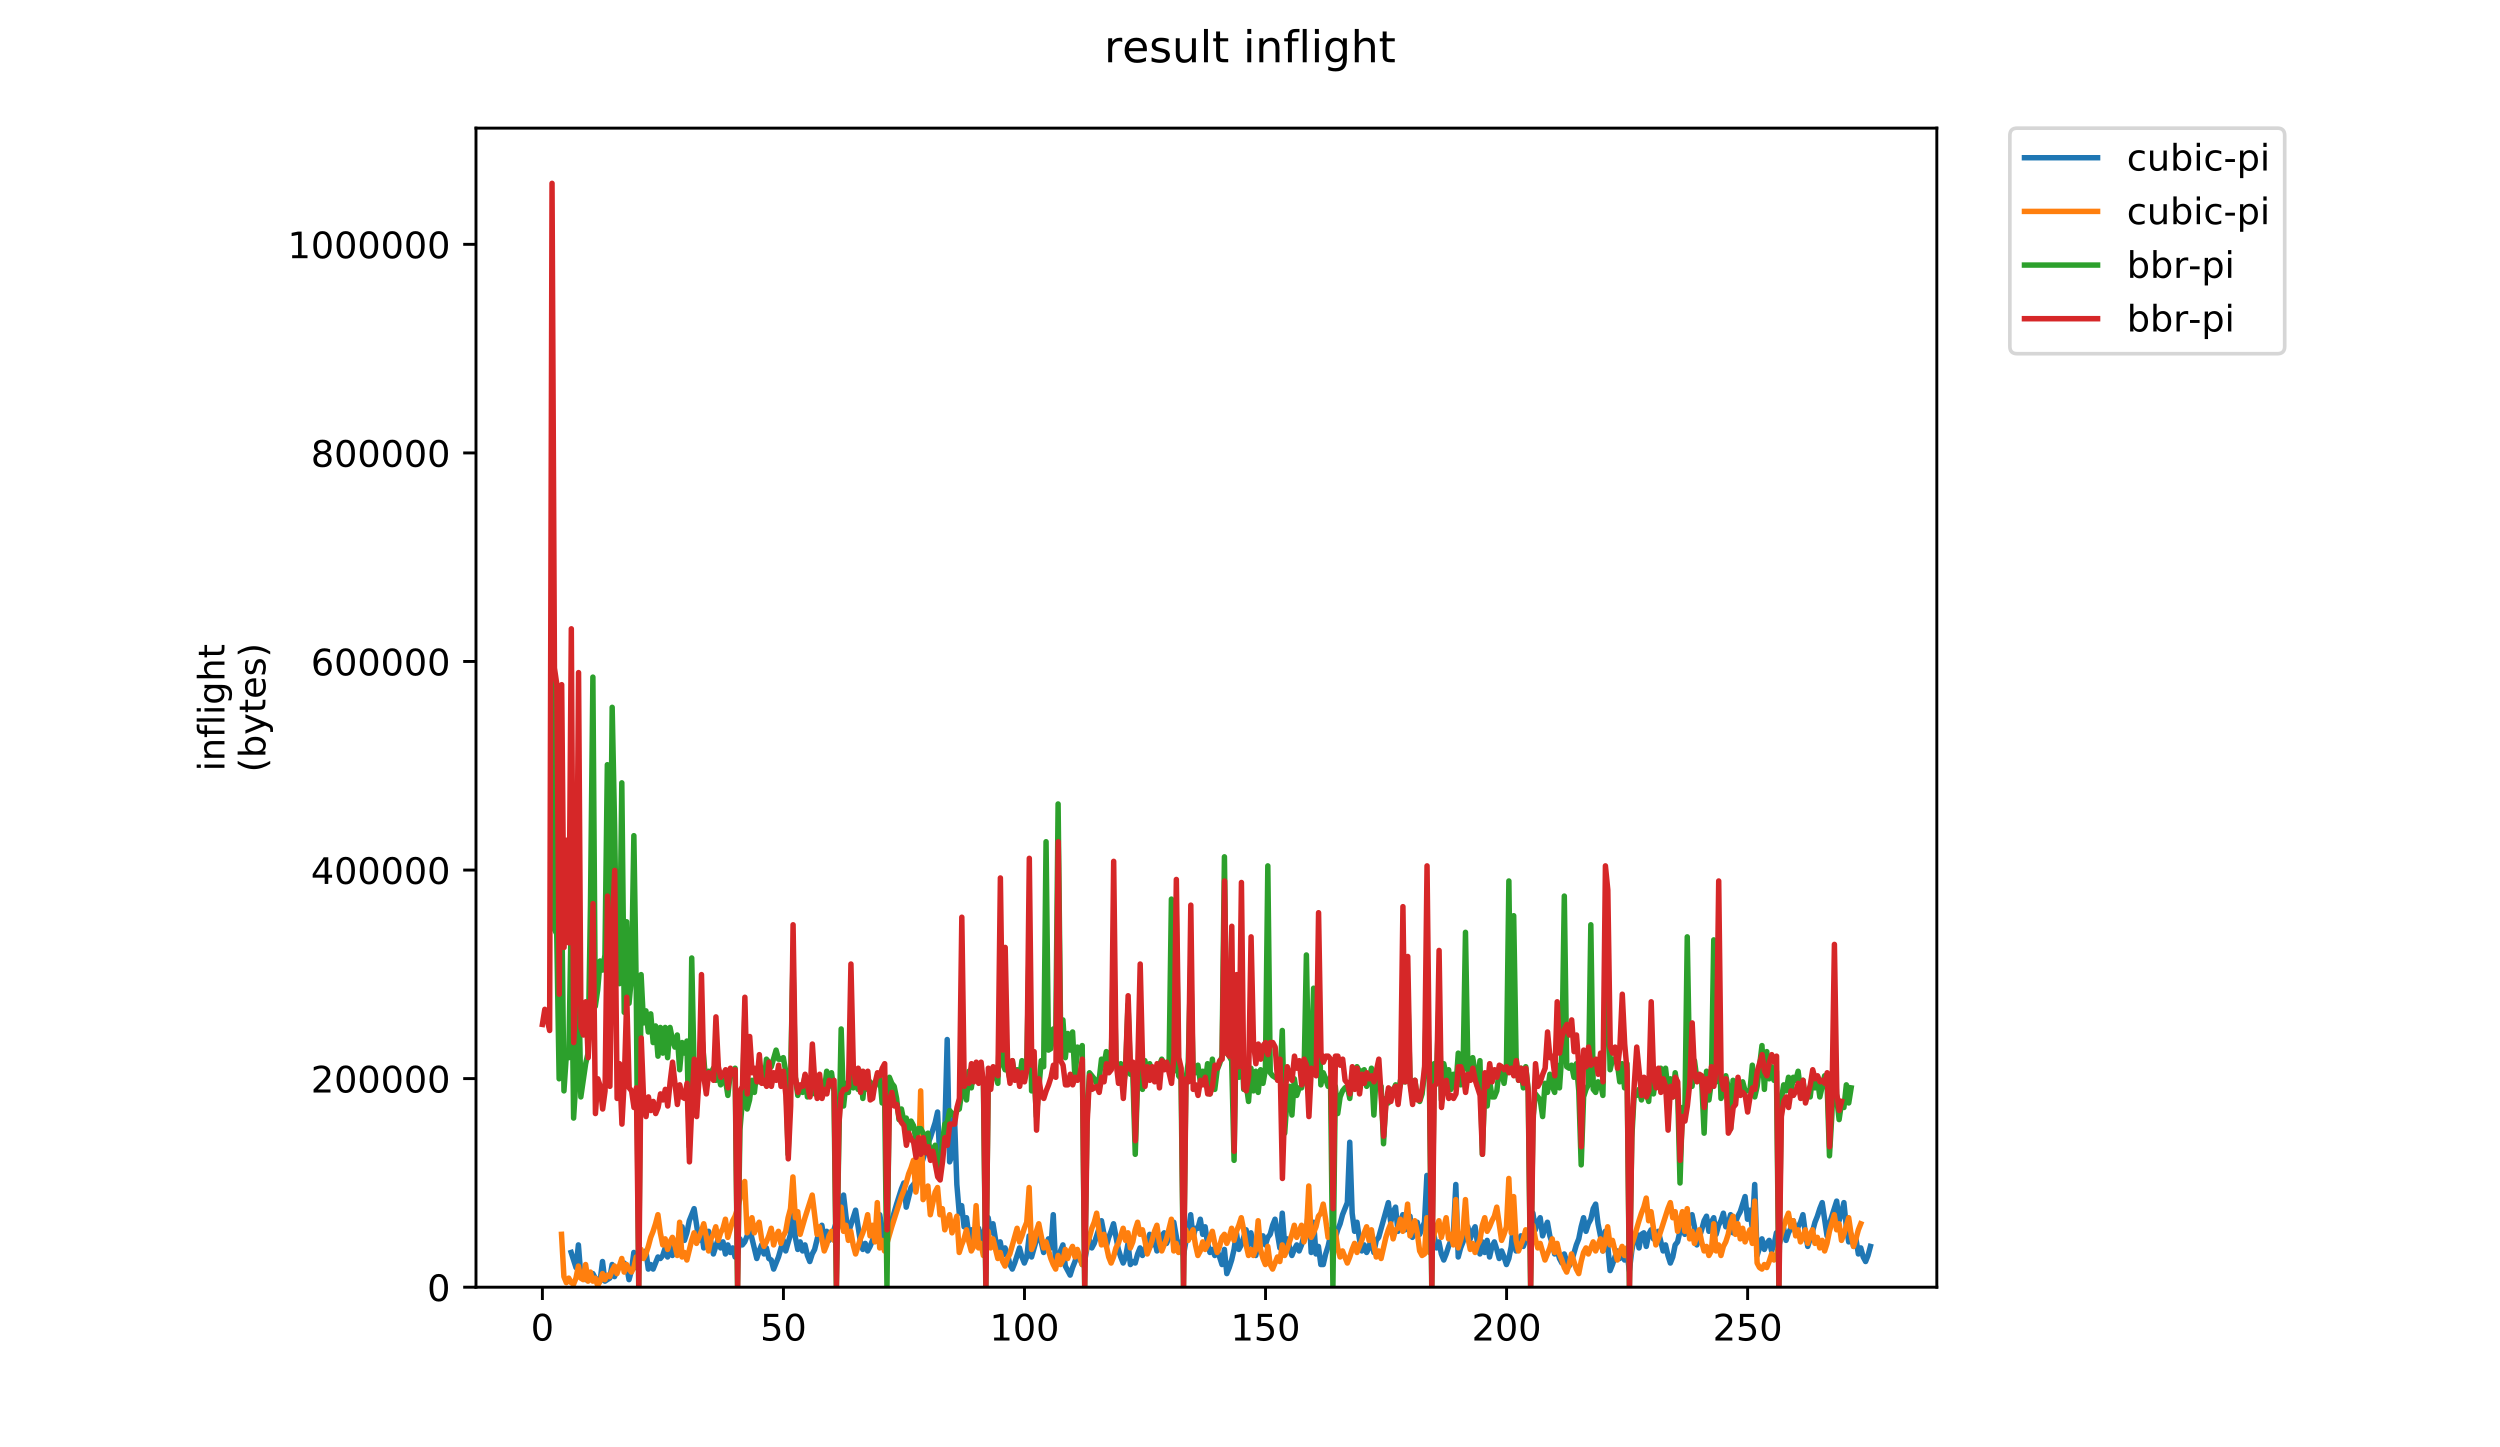 <?xml version="1.0" encoding="utf-8" standalone="no"?>
<!DOCTYPE svg PUBLIC "-//W3C//DTD SVG 1.1//EN"
  "http://www.w3.org/Graphics/SVG/1.1/DTD/svg11.dtd">
<!-- Created with matplotlib (https://matplotlib.org/) -->
<svg height="396pt" version="1.1" viewBox="0 0 684 396" width="684pt" xmlns="http://www.w3.org/2000/svg" xmlns:xlink="http://www.w3.org/1999/xlink">
 <defs>
  <style type="text/css">
*{stroke-linecap:butt;stroke-linejoin:round;}
  </style>
 </defs>
 <g id="figure_1">
  <g id="patch_1">
   <path d="M 0 396 
L 684 396 
L 684 0 
L 0 0 
z
" style="fill:#ffffff;"/>
  </g>
  <g id="axes_1">
   <g id="patch_2">
    <path d="M 130.23 352.174 
L 529.913 352.174 
L 529.913 35.062 
L 130.23 35.062 
z
" style="fill:#ffffff;"/>
   </g>
   <g id="matplotlib.axis_1">
    <g id="xtick_1">
     <g id="line2d_1">
      <defs>
       <path d="M 0 0 
L 0 3.5 
" id="m4668b0e443" style="stroke:#000000;stroke-width:0.8;"/>
      </defs>
      <g>
       <use style="stroke:#000000;stroke-width:0.8;" x="148.398" xlink:href="#m4668b0e443" y="352.174"/>
      </g>
     </g>
     <g id="text_1">
      <!-- 0 -->
      <defs>
       <path d="M 31.781 66.406 
Q 24.172 66.406 20.328 58.906 
Q 16.5 51.422 16.5 36.375 
Q 16.5 21.391 20.328 13.891 
Q 24.172 6.391 31.781 6.391 
Q 39.453 6.391 43.281 13.891 
Q 47.125 21.391 47.125 36.375 
Q 47.125 51.422 43.281 58.906 
Q 39.453 66.406 31.781 66.406 
z
M 31.781 74.219 
Q 44.047 74.219 50.516 64.516 
Q 56.984 54.828 56.984 36.375 
Q 56.984 17.969 50.516 8.266 
Q 44.047 -1.422 31.781 -1.422 
Q 19.531 -1.422 13.062 8.266 
Q 6.594 17.969 6.594 36.375 
Q 6.594 54.828 13.062 64.516 
Q 19.531 74.219 31.781 74.219 
z
" id="DejaVuSans-48"/>
      </defs>
      <g transform="translate(145.216 366.773)scale(0.1 -0.1)">
       <use xlink:href="#DejaVuSans-48"/>
      </g>
     </g>
    </g>
    <g id="xtick_2">
     <g id="line2d_2">
      <g>
       <use style="stroke:#000000;stroke-width:0.8;" x="214.348" xlink:href="#m4668b0e443" y="352.174"/>
      </g>
     </g>
     <g id="text_2">
      <!-- 50 -->
      <defs>
       <path d="M 10.797 72.906 
L 49.516 72.906 
L 49.516 64.594 
L 19.828 64.594 
L 19.828 46.734 
Q 21.969 47.469 24.109 47.828 
Q 26.266 48.188 28.422 48.188 
Q 40.625 48.188 47.75 41.5 
Q 54.891 34.812 54.891 23.391 
Q 54.891 11.625 47.562 5.094 
Q 40.234 -1.422 26.906 -1.422 
Q 22.312 -1.422 17.547 -0.641 
Q 12.797 0.141 7.719 1.703 
L 7.719 11.625 
Q 12.109 9.234 16.797 8.062 
Q 21.484 6.891 26.703 6.891 
Q 35.156 6.891 40.078 11.328 
Q 45.016 15.766 45.016 23.391 
Q 45.016 31 40.078 35.438 
Q 35.156 39.891 26.703 39.891 
Q 22.75 39.891 18.812 39.016 
Q 14.891 38.141 10.797 36.281 
z
" id="DejaVuSans-53"/>
      </defs>
      <g transform="translate(207.986 366.773)scale(0.1 -0.1)">
       <use xlink:href="#DejaVuSans-53"/>
       <use x="63.623" xlink:href="#DejaVuSans-48"/>
      </g>
     </g>
    </g>
    <g id="xtick_3">
     <g id="line2d_3">
      <g>
       <use style="stroke:#000000;stroke-width:0.8;" x="280.299" xlink:href="#m4668b0e443" y="352.174"/>
      </g>
     </g>
     <g id="text_3">
      <!-- 100 -->
      <defs>
       <path d="M 12.406 8.297 
L 28.516 8.297 
L 28.516 63.922 
L 10.984 60.406 
L 10.984 69.391 
L 28.422 72.906 
L 38.281 72.906 
L 38.281 8.297 
L 54.391 8.297 
L 54.391 0 
L 12.406 0 
z
" id="DejaVuSans-49"/>
      </defs>
      <g transform="translate(270.755 366.773)scale(0.1 -0.1)">
       <use xlink:href="#DejaVuSans-49"/>
       <use x="63.623" xlink:href="#DejaVuSans-48"/>
       <use x="127.246" xlink:href="#DejaVuSans-48"/>
      </g>
     </g>
    </g>
    <g id="xtick_4">
     <g id="line2d_4">
      <g>
       <use style="stroke:#000000;stroke-width:0.8;" x="346.25" xlink:href="#m4668b0e443" y="352.174"/>
      </g>
     </g>
     <g id="text_4">
      <!-- 150 -->
      <g transform="translate(336.706 366.773)scale(0.1 -0.1)">
       <use xlink:href="#DejaVuSans-49"/>
       <use x="63.623" xlink:href="#DejaVuSans-53"/>
       <use x="127.246" xlink:href="#DejaVuSans-48"/>
      </g>
     </g>
    </g>
    <g id="xtick_5">
     <g id="line2d_5">
      <g>
       <use style="stroke:#000000;stroke-width:0.8;" x="412.201" xlink:href="#m4668b0e443" y="352.174"/>
      </g>
     </g>
     <g id="text_5">
      <!-- 200 -->
      <defs>
       <path d="M 19.188 8.297 
L 53.609 8.297 
L 53.609 0 
L 7.328 0 
L 7.328 8.297 
Q 12.938 14.109 22.625 23.891 
Q 32.328 33.688 34.812 36.531 
Q 39.547 41.844 41.422 45.531 
Q 43.312 49.219 43.312 52.781 
Q 43.312 58.594 39.234 62.25 
Q 35.156 65.922 28.609 65.922 
Q 23.969 65.922 18.812 64.312 
Q 13.672 62.703 7.812 59.422 
L 7.812 69.391 
Q 13.766 71.781 18.938 73 
Q 24.125 74.219 28.422 74.219 
Q 39.75 74.219 46.484 68.547 
Q 53.219 62.891 53.219 53.422 
Q 53.219 48.922 51.531 44.891 
Q 49.859 40.875 45.406 35.406 
Q 44.188 33.984 37.641 27.219 
Q 31.109 20.453 19.188 8.297 
z
" id="DejaVuSans-50"/>
      </defs>
      <g transform="translate(402.657 366.773)scale(0.1 -0.1)">
       <use xlink:href="#DejaVuSans-50"/>
       <use x="63.623" xlink:href="#DejaVuSans-48"/>
       <use x="127.246" xlink:href="#DejaVuSans-48"/>
      </g>
     </g>
    </g>
    <g id="xtick_6">
     <g id="line2d_6">
      <g>
       <use style="stroke:#000000;stroke-width:0.8;" x="478.152" xlink:href="#m4668b0e443" y="352.174"/>
      </g>
     </g>
     <g id="text_6">
      <!-- 250 -->
      <g transform="translate(468.608 366.773)scale(0.1 -0.1)">
       <use xlink:href="#DejaVuSans-50"/>
       <use x="63.623" xlink:href="#DejaVuSans-53"/>
       <use x="127.246" xlink:href="#DejaVuSans-48"/>
      </g>
     </g>
    </g>
   </g>
   <g id="matplotlib.axis_2">
    <g id="ytick_1">
     <g id="line2d_7">
      <defs>
       <path d="M 0 0 
L -3.5 0 
" id="mb5677cdf17" style="stroke:#000000;stroke-width:0.8;"/>
      </defs>
      <g>
       <use style="stroke:#000000;stroke-width:0.8;" x="130.23" xlink:href="#mb5677cdf17" y="352.174"/>
      </g>
     </g>
     <g id="text_7">
      <!-- 0 -->
      <g transform="translate(116.868 355.973)scale(0.1 -0.1)">
       <use xlink:href="#DejaVuSans-48"/>
      </g>
     </g>
    </g>
    <g id="ytick_2">
     <g id="line2d_8">
      <g>
       <use style="stroke:#000000;stroke-width:0.8;" x="130.23" xlink:href="#mb5677cdf17" y="295.11"/>
      </g>
     </g>
     <g id="text_8">
      <!-- 200000 -->
      <g transform="translate(85.055 298.909)scale(0.1 -0.1)">
       <use xlink:href="#DejaVuSans-50"/>
       <use x="63.623" xlink:href="#DejaVuSans-48"/>
       <use x="127.246" xlink:href="#DejaVuSans-48"/>
       <use x="190.869" xlink:href="#DejaVuSans-48"/>
       <use x="254.492" xlink:href="#DejaVuSans-48"/>
       <use x="318.115" xlink:href="#DejaVuSans-48"/>
      </g>
     </g>
    </g>
    <g id="ytick_3">
     <g id="line2d_9">
      <g>
       <use style="stroke:#000000;stroke-width:0.8;" x="130.23" xlink:href="#mb5677cdf17" y="238.045"/>
      </g>
     </g>
     <g id="text_9">
      <!-- 400000 -->
      <defs>
       <path d="M 37.797 64.312 
L 12.891 25.391 
L 37.797 25.391 
z
M 35.203 72.906 
L 47.609 72.906 
L 47.609 25.391 
L 58.016 25.391 
L 58.016 17.188 
L 47.609 17.188 
L 47.609 0 
L 37.797 0 
L 37.797 17.188 
L 4.891 17.188 
L 4.891 26.703 
z
" id="DejaVuSans-52"/>
      </defs>
      <g transform="translate(85.055 241.844)scale(0.1 -0.1)">
       <use xlink:href="#DejaVuSans-52"/>
       <use x="63.623" xlink:href="#DejaVuSans-48"/>
       <use x="127.246" xlink:href="#DejaVuSans-48"/>
       <use x="190.869" xlink:href="#DejaVuSans-48"/>
       <use x="254.492" xlink:href="#DejaVuSans-48"/>
       <use x="318.115" xlink:href="#DejaVuSans-48"/>
      </g>
     </g>
    </g>
    <g id="ytick_4">
     <g id="line2d_10">
      <g>
       <use style="stroke:#000000;stroke-width:0.8;" x="130.23" xlink:href="#mb5677cdf17" y="180.98"/>
      </g>
     </g>
     <g id="text_10">
      <!-- 600000 -->
      <defs>
       <path d="M 33.016 40.375 
Q 26.375 40.375 22.484 35.828 
Q 18.609 31.297 18.609 23.391 
Q 18.609 15.531 22.484 10.953 
Q 26.375 6.391 33.016 6.391 
Q 39.656 6.391 43.531 10.953 
Q 47.406 15.531 47.406 23.391 
Q 47.406 31.297 43.531 35.828 
Q 39.656 40.375 33.016 40.375 
z
M 52.594 71.297 
L 52.594 62.312 
Q 48.875 64.062 45.094 64.984 
Q 41.312 65.922 37.594 65.922 
Q 27.828 65.922 22.672 59.328 
Q 17.531 52.734 16.797 39.406 
Q 19.672 43.656 24.016 45.922 
Q 28.375 48.188 33.594 48.188 
Q 44.578 48.188 50.953 41.516 
Q 57.328 34.859 57.328 23.391 
Q 57.328 12.156 50.688 5.359 
Q 44.047 -1.422 33.016 -1.422 
Q 20.359 -1.422 13.672 8.266 
Q 6.984 17.969 6.984 36.375 
Q 6.984 53.656 15.188 63.938 
Q 23.391 74.219 37.203 74.219 
Q 40.922 74.219 44.703 73.484 
Q 48.484 72.75 52.594 71.297 
z
" id="DejaVuSans-54"/>
      </defs>
      <g transform="translate(85.055 184.78)scale(0.1 -0.1)">
       <use xlink:href="#DejaVuSans-54"/>
       <use x="63.623" xlink:href="#DejaVuSans-48"/>
       <use x="127.246" xlink:href="#DejaVuSans-48"/>
       <use x="190.869" xlink:href="#DejaVuSans-48"/>
       <use x="254.492" xlink:href="#DejaVuSans-48"/>
       <use x="318.115" xlink:href="#DejaVuSans-48"/>
      </g>
     </g>
    </g>
    <g id="ytick_5">
     <g id="line2d_11">
      <g>
       <use style="stroke:#000000;stroke-width:0.8;" x="130.23" xlink:href="#mb5677cdf17" y="123.916"/>
      </g>
     </g>
     <g id="text_11">
      <!-- 800000 -->
      <defs>
       <path d="M 31.781 34.625 
Q 24.75 34.625 20.719 30.859 
Q 16.703 27.094 16.703 20.516 
Q 16.703 13.922 20.719 10.156 
Q 24.75 6.391 31.781 6.391 
Q 38.812 6.391 42.859 10.172 
Q 46.922 13.969 46.922 20.516 
Q 46.922 27.094 42.891 30.859 
Q 38.875 34.625 31.781 34.625 
z
M 21.922 38.812 
Q 15.578 40.375 12.031 44.719 
Q 8.5 49.078 8.5 55.328 
Q 8.5 64.062 14.719 69.141 
Q 20.953 74.219 31.781 74.219 
Q 42.672 74.219 48.875 69.141 
Q 55.078 64.062 55.078 55.328 
Q 55.078 49.078 51.531 44.719 
Q 48 40.375 41.703 38.812 
Q 48.828 37.156 52.797 32.312 
Q 56.781 27.484 56.781 20.516 
Q 56.781 9.906 50.312 4.234 
Q 43.844 -1.422 31.781 -1.422 
Q 19.734 -1.422 13.25 4.234 
Q 6.781 9.906 6.781 20.516 
Q 6.781 27.484 10.781 32.312 
Q 14.797 37.156 21.922 38.812 
z
M 18.312 54.391 
Q 18.312 48.734 21.844 45.562 
Q 25.391 42.391 31.781 42.391 
Q 38.141 42.391 41.719 45.562 
Q 45.312 48.734 45.312 54.391 
Q 45.312 60.062 41.719 63.234 
Q 38.141 66.406 31.781 66.406 
Q 25.391 66.406 21.844 63.234 
Q 18.312 60.062 18.312 54.391 
z
" id="DejaVuSans-56"/>
      </defs>
      <g transform="translate(85.055 127.715)scale(0.1 -0.1)">
       <use xlink:href="#DejaVuSans-56"/>
       <use x="63.623" xlink:href="#DejaVuSans-48"/>
       <use x="127.246" xlink:href="#DejaVuSans-48"/>
       <use x="190.869" xlink:href="#DejaVuSans-48"/>
       <use x="254.492" xlink:href="#DejaVuSans-48"/>
       <use x="318.115" xlink:href="#DejaVuSans-48"/>
      </g>
     </g>
    </g>
    <g id="ytick_6">
     <g id="line2d_12">
      <g>
       <use style="stroke:#000000;stroke-width:0.8;" x="130.23" xlink:href="#mb5677cdf17" y="66.851"/>
      </g>
     </g>
     <g id="text_12">
      <!-- 1000000 -->
      <g transform="translate(78.693 70.65)scale(0.1 -0.1)">
       <use xlink:href="#DejaVuSans-49"/>
       <use x="63.623" xlink:href="#DejaVuSans-48"/>
       <use x="127.246" xlink:href="#DejaVuSans-48"/>
       <use x="190.869" xlink:href="#DejaVuSans-48"/>
       <use x="254.492" xlink:href="#DejaVuSans-48"/>
       <use x="318.115" xlink:href="#DejaVuSans-48"/>
       <use x="381.738" xlink:href="#DejaVuSans-48"/>
      </g>
     </g>
    </g>
    <g id="text_13">
     <!-- inflight -->
     <defs>
      <path d="M 9.422 54.688 
L 18.406 54.688 
L 18.406 0 
L 9.422 0 
z
M 9.422 75.984 
L 18.406 75.984 
L 18.406 64.594 
L 9.422 64.594 
z
" id="DejaVuSans-105"/>
      <path d="M 54.891 33.016 
L 54.891 0 
L 45.906 0 
L 45.906 32.719 
Q 45.906 40.484 42.875 44.328 
Q 39.844 48.188 33.797 48.188 
Q 26.516 48.188 22.312 43.547 
Q 18.109 38.922 18.109 30.906 
L 18.109 0 
L 9.078 0 
L 9.078 54.688 
L 18.109 54.688 
L 18.109 46.188 
Q 21.344 51.125 25.703 53.562 
Q 30.078 56 35.797 56 
Q 45.219 56 50.047 50.172 
Q 54.891 44.344 54.891 33.016 
z
" id="DejaVuSans-110"/>
      <path d="M 37.109 75.984 
L 37.109 68.5 
L 28.516 68.5 
Q 23.688 68.5 21.797 66.547 
Q 19.922 64.594 19.922 59.516 
L 19.922 54.688 
L 34.719 54.688 
L 34.719 47.703 
L 19.922 47.703 
L 19.922 0 
L 10.891 0 
L 10.891 47.703 
L 2.297 47.703 
L 2.297 54.688 
L 10.891 54.688 
L 10.891 58.5 
Q 10.891 67.625 15.141 71.797 
Q 19.391 75.984 28.609 75.984 
z
" id="DejaVuSans-102"/>
      <path d="M 9.422 75.984 
L 18.406 75.984 
L 18.406 0 
L 9.422 0 
z
" id="DejaVuSans-108"/>
      <path d="M 45.406 27.984 
Q 45.406 37.75 41.375 43.109 
Q 37.359 48.484 30.078 48.484 
Q 22.859 48.484 18.828 43.109 
Q 14.797 37.75 14.797 27.984 
Q 14.797 18.266 18.828 12.891 
Q 22.859 7.516 30.078 7.516 
Q 37.359 7.516 41.375 12.891 
Q 45.406 18.266 45.406 27.984 
z
M 54.391 6.781 
Q 54.391 -7.172 48.188 -13.984 
Q 42 -20.797 29.203 -20.797 
Q 24.469 -20.797 20.266 -20.094 
Q 16.062 -19.391 12.109 -17.922 
L 12.109 -9.188 
Q 16.062 -11.328 19.922 -12.344 
Q 23.781 -13.375 27.781 -13.375 
Q 36.625 -13.375 41.016 -8.766 
Q 45.406 -4.156 45.406 5.172 
L 45.406 9.625 
Q 42.625 4.781 38.281 2.391 
Q 33.938 0 27.875 0 
Q 17.828 0 11.672 7.656 
Q 5.516 15.328 5.516 27.984 
Q 5.516 40.672 11.672 48.328 
Q 17.828 56 27.875 56 
Q 33.938 56 38.281 53.609 
Q 42.625 51.219 45.406 46.391 
L 45.406 54.688 
L 54.391 54.688 
z
" id="DejaVuSans-103"/>
      <path d="M 54.891 33.016 
L 54.891 0 
L 45.906 0 
L 45.906 32.719 
Q 45.906 40.484 42.875 44.328 
Q 39.844 48.188 33.797 48.188 
Q 26.516 48.188 22.312 43.547 
Q 18.109 38.922 18.109 30.906 
L 18.109 0 
L 9.078 0 
L 9.078 75.984 
L 18.109 75.984 
L 18.109 46.188 
Q 21.344 51.125 25.703 53.562 
Q 30.078 56 35.797 56 
Q 45.219 56 50.047 50.172 
Q 54.891 44.344 54.891 33.016 
z
" id="DejaVuSans-104"/>
      <path d="M 18.312 70.219 
L 18.312 54.688 
L 36.812 54.688 
L 36.812 47.703 
L 18.312 47.703 
L 18.312 18.016 
Q 18.312 11.328 20.141 9.422 
Q 21.969 7.516 27.594 7.516 
L 36.812 7.516 
L 36.812 0 
L 27.594 0 
Q 17.188 0 13.234 3.875 
Q 9.281 7.766 9.281 18.016 
L 9.281 47.703 
L 2.688 47.703 
L 2.688 54.688 
L 9.281 54.688 
L 9.281 70.219 
z
" id="DejaVuSans-116"/>
     </defs>
     <g transform="translate(61.415 211.018)rotate(-90)scale(0.1 -0.1)">
      <use xlink:href="#DejaVuSans-105"/>
      <use x="27.783" xlink:href="#DejaVuSans-110"/>
      <use x="91.162" xlink:href="#DejaVuSans-102"/>
      <use x="126.367" xlink:href="#DejaVuSans-108"/>
      <use x="154.15" xlink:href="#DejaVuSans-105"/>
      <use x="181.934" xlink:href="#DejaVuSans-103"/>
      <use x="245.41" xlink:href="#DejaVuSans-104"/>
      <use x="308.789" xlink:href="#DejaVuSans-116"/>
     </g>
     <!-- (bytes) -->
     <defs>
      <path d="M 31 75.875 
Q 24.469 64.656 21.281 53.656 
Q 18.109 42.672 18.109 31.391 
Q 18.109 20.125 21.312 9.062 
Q 24.516 -2 31 -13.188 
L 23.188 -13.188 
Q 15.875 -1.703 12.234 9.375 
Q 8.594 20.453 8.594 31.391 
Q 8.594 42.281 12.203 53.312 
Q 15.828 64.359 23.188 75.875 
z
" id="DejaVuSans-40"/>
      <path d="M 48.688 27.297 
Q 48.688 37.203 44.609 42.844 
Q 40.531 48.484 33.406 48.484 
Q 26.266 48.484 22.188 42.844 
Q 18.109 37.203 18.109 27.297 
Q 18.109 17.391 22.188 11.75 
Q 26.266 6.109 33.406 6.109 
Q 40.531 6.109 44.609 11.75 
Q 48.688 17.391 48.688 27.297 
z
M 18.109 46.391 
Q 20.953 51.266 25.266 53.625 
Q 29.594 56 35.594 56 
Q 45.562 56 51.781 48.094 
Q 58.016 40.188 58.016 27.297 
Q 58.016 14.406 51.781 6.484 
Q 45.562 -1.422 35.594 -1.422 
Q 29.594 -1.422 25.266 0.953 
Q 20.953 3.328 18.109 8.203 
L 18.109 0 
L 9.078 0 
L 9.078 75.984 
L 18.109 75.984 
z
" id="DejaVuSans-98"/>
      <path d="M 32.172 -5.078 
Q 28.375 -14.844 24.75 -17.812 
Q 21.141 -20.797 15.094 -20.797 
L 7.906 -20.797 
L 7.906 -13.281 
L 13.188 -13.281 
Q 16.891 -13.281 18.938 -11.516 
Q 21 -9.766 23.484 -3.219 
L 25.094 0.875 
L 2.984 54.688 
L 12.5 54.688 
L 29.594 11.922 
L 46.688 54.688 
L 56.203 54.688 
z
" id="DejaVuSans-121"/>
      <path d="M 56.203 29.594 
L 56.203 25.203 
L 14.891 25.203 
Q 15.484 15.922 20.484 11.062 
Q 25.484 6.203 34.422 6.203 
Q 39.594 6.203 44.453 7.469 
Q 49.312 8.734 54.109 11.281 
L 54.109 2.781 
Q 49.266 0.734 44.188 -0.344 
Q 39.109 -1.422 33.891 -1.422 
Q 20.797 -1.422 13.156 6.188 
Q 5.516 13.812 5.516 26.812 
Q 5.516 40.234 12.766 48.109 
Q 20.016 56 32.328 56 
Q 43.359 56 49.781 48.891 
Q 56.203 41.797 56.203 29.594 
z
M 47.219 32.234 
Q 47.125 39.594 43.094 43.984 
Q 39.062 48.391 32.422 48.391 
Q 24.906 48.391 20.391 44.141 
Q 15.875 39.891 15.188 32.172 
z
" id="DejaVuSans-101"/>
      <path d="M 44.281 53.078 
L 44.281 44.578 
Q 40.484 46.531 36.375 47.5 
Q 32.281 48.484 27.875 48.484 
Q 21.188 48.484 17.844 46.438 
Q 14.5 44.391 14.5 40.281 
Q 14.5 37.156 16.891 35.375 
Q 19.281 33.594 26.516 31.984 
L 29.594 31.297 
Q 39.156 29.25 43.188 25.516 
Q 47.219 21.781 47.219 15.094 
Q 47.219 7.469 41.188 3.016 
Q 35.156 -1.422 24.609 -1.422 
Q 20.219 -1.422 15.453 -0.562 
Q 10.688 0.297 5.422 2 
L 5.422 11.281 
Q 10.406 8.688 15.234 7.391 
Q 20.062 6.109 24.812 6.109 
Q 31.156 6.109 34.562 8.281 
Q 37.984 10.453 37.984 14.406 
Q 37.984 18.062 35.516 20.016 
Q 33.062 21.969 24.703 23.781 
L 21.578 24.516 
Q 13.234 26.266 9.516 29.906 
Q 5.812 33.547 5.812 39.891 
Q 5.812 47.609 11.281 51.797 
Q 16.75 56 26.812 56 
Q 31.781 56 36.172 55.266 
Q 40.578 54.547 44.281 53.078 
z
" id="DejaVuSans-115"/>
      <path d="M 8.016 75.875 
L 15.828 75.875 
Q 23.141 64.359 26.781 53.312 
Q 30.422 42.281 30.422 31.391 
Q 30.422 20.453 26.781 9.375 
Q 23.141 -1.703 15.828 -13.188 
L 8.016 -13.188 
Q 14.5 -2 17.703 9.062 
Q 20.906 20.125 20.906 31.391 
Q 20.906 42.672 17.703 53.656 
Q 14.5 64.656 8.016 75.875 
z
" id="DejaVuSans-41"/>
     </defs>
     <g transform="translate(72.613 211.295)rotate(-90)scale(0.1 -0.1)">
      <use xlink:href="#DejaVuSans-40"/>
      <use x="39.014" xlink:href="#DejaVuSans-98"/>
      <use x="102.49" xlink:href="#DejaVuSans-121"/>
      <use x="161.67" xlink:href="#DejaVuSans-116"/>
      <use x="200.879" xlink:href="#DejaVuSans-101"/>
      <use x="262.402" xlink:href="#DejaVuSans-115"/>
      <use x="314.502" xlink:href="#DejaVuSans-41"/>
     </g>
    </g>
   </g>
   <g id="line2d_13">
    <path clip-path="url(#p27ca6d6377)" d="M 156.271 342.672 
L 157.59 346.803 
L 158.249 340.606 
L 158.909 348.869 
L 159.568 348.869 
L 160.228 350.108 
L 161.547 348.456 
L 162.206 348.456 
L 162.866 349.695 
L 164.185 350.522 
L 164.844 345.151 
L 165.504 350.522 
L 166.823 349.695 
L 167.482 345.977 
L 168.142 349.282 
L 168.801 347.216 
L 170.12 346.39 
L 170.78 345.564 
L 171.439 346.39 
L 172.099 350.108 
L 172.758 347.63 
L 173.418 342.672 
L 174.077 346.803 
L 174.737 344.738 
L 175.396 342.259 
L 176.056 343.498 
L 176.716 342.259 
L 177.375 347.216 
L 178.035 345.977 
L 178.694 347.216 
L 180.013 343.911 
L 180.673 344.324 
L 181.332 343.498 
L 181.992 341.432 
L 182.651 343.911 
L 183.311 341.019 
L 183.97 343.498 
L 185.289 340.193 
L 185.949 337.301 
L 186.608 335.648 
L 187.268 339.367 
L 187.927 337.301 
L 188.587 333.996 
L 189.906 330.69 
L 191.225 339.367 
L 191.884 336.475 
L 192.544 341.432 
L 193.863 336.888 
L 195.182 343.085 
L 196.501 338.953 
L 197.16 341.432 
L 197.82 339.78 
L 198.479 343.085 
L 199.139 340.606 
L 199.798 342.672 
L 200.458 341.432 
L 201.117 343.911 
L 201.777 343.085 
L 202.436 338.953 
L 203.096 340.606 
L 203.755 339.78 
L 204.415 338.127 
L 205.074 336.061 
L 207.053 344.324 
L 207.712 342.259 
L 208.372 340.606 
L 209.031 343.085 
L 209.691 341.432 
L 210.35 344.324 
L 211.01 344.738 
L 211.669 347.216 
L 212.988 343.911 
L 214.307 339.367 
L 214.967 342.259 
L 216.286 337.714 
L 216.945 328.212 
L 217.605 338.54 
L 218.265 341.845 
L 218.924 339.78 
L 219.584 342.259 
L 220.243 340.606 
L 220.903 343.498 
L 221.562 345.151 
L 222.222 343.085 
L 222.881 341.845 
L 224.2 336.475 
L 224.86 335.235 
L 225.519 339.367 
L 226.179 336.888 
L 226.838 339.367 
L 227.498 338.54 
L 228.817 334.409 
L 229.476 331.104 
L 230.795 326.972 
L 231.455 332.756 
L 232.114 337.301 
L 234.093 331.104 
L 235.412 339.78 
L 236.071 341.845 
L 236.731 340.193 
L 237.39 342.259 
L 238.05 341.019 
L 238.709 339.367 
L 240.688 332.343 
L 241.347 336.061 
L 242.007 340.606 
L 243.326 335.648 
L 243.985 333.996 
L 245.304 329.451 
L 246.623 325.32 
L 247.283 323.667 
L 247.942 330.277 
L 249.261 324.906 
L 250.58 323.254 
L 253.878 312.925 
L 254.537 311.273 
L 255.856 307.141 
L 256.516 304.249 
L 257.175 317.883 
L 257.835 313.338 
L 258.495 309.62 
L 259.154 284.418 
L 259.814 317.883 
L 260.473 316.23 
L 261.133 305.075 
L 261.792 324.08 
L 262.452 331.93 
L 263.111 329.864 
L 263.771 335.648 
L 264.43 333.169 
L 265.09 338.127 
L 265.749 336.475 
L 266.409 339.367 
L 267.728 336.061 
L 268.387 339.367 
L 269.047 337.301 
L 269.706 335.648 
L 270.366 333.169 
L 271.025 337.301 
L 271.685 334.822 
L 272.344 338.953 
L 273.004 341.845 
L 273.663 339.78 
L 274.323 343.498 
L 274.982 341.432 
L 275.642 343.085 
L 276.301 345.977 
L 276.961 347.216 
L 277.62 345.564 
L 278.939 341.432 
L 279.599 343.911 
L 280.258 345.564 
L 280.918 343.911 
L 281.577 338.127 
L 282.237 343.911 
L 284.215 336.888 
L 285.534 342.672 
L 286.194 341.019 
L 286.853 338.953 
L 287.513 341.432 
L 288.172 332.343 
L 288.832 346.39 
L 290.151 342.259 
L 290.81 340.606 
L 291.47 346.39 
L 292.789 348.869 
L 293.448 346.803 
L 294.108 345.151 
L 294.767 343.085 
L 295.427 344.324 
L 296.086 345.977 
L 296.746 345.151 
L 297.405 341.432 
L 298.065 339.367 
L 298.724 341.432 
L 299.384 340.193 
L 301.363 333.996 
L 302.682 341.019 
L 303.341 338.54 
L 304.001 336.888 
L 304.66 334.822 
L 305.979 341.845 
L 306.639 343.911 
L 307.298 345.564 
L 307.958 343.911 
L 308.617 340.193 
L 309.277 345.977 
L 309.936 345.151 
L 310.596 345.564 
L 311.255 343.085 
L 311.915 341.432 
L 312.574 343.498 
L 313.893 340.193 
L 314.553 337.714 
L 315.212 340.606 
L 315.872 338.953 
L 316.531 342.259 
L 317.191 341.019 
L 317.85 338.127 
L 318.51 337.301 
L 319.169 340.193 
L 320.488 336.888 
L 321.148 334.409 
L 322.467 341.845 
L 323.126 339.78 
L 323.786 343.498 
L 324.445 339.78 
L 325.105 337.301 
L 325.764 332.343 
L 326.424 338.54 
L 327.083 336.061 
L 327.743 336.061 
L 328.402 333.583 
L 329.062 337.714 
L 329.721 335.648 
L 330.381 340.193 
L 331.04 342.672 
L 331.7 341.845 
L 332.359 343.498 
L 333.019 342.259 
L 333.678 343.911 
L 334.338 345.977 
L 334.997 341.845 
L 335.657 348.456 
L 336.316 346.803 
L 336.976 344.738 
L 337.635 341.845 
L 338.295 337.301 
L 338.954 341.845 
L 339.614 340.606 
L 340.933 336.475 
L 341.593 340.606 
L 342.252 337.301 
L 343.571 343.498 
L 344.231 340.606 
L 344.89 339.78 
L 345.55 338.127 
L 346.209 340.606 
L 346.869 338.54 
L 347.528 337.714 
L 348.188 335.235 
L 348.847 333.583 
L 350.166 341.432 
L 350.826 331.93 
L 351.485 340.606 
L 352.145 338.953 
L 353.464 343.498 
L 354.123 341.845 
L 354.783 340.606 
L 355.442 342.259 
L 356.102 340.606 
L 356.761 338.127 
L 357.421 336.888 
L 358.08 330.69 
L 358.74 342.672 
L 359.399 334.409 
L 360.059 343.085 
L 360.718 341.019 
L 361.378 345.977 
L 362.037 345.977 
L 362.697 343.085 
L 363.356 341.019 
L 364.016 338.127 
L 364.675 341.019 
L 365.994 336.475 
L 366.654 334.822 
L 367.313 332.343 
L 368.632 329.038 
L 369.292 312.512 
L 369.951 331.93 
L 370.611 336.888 
L 371.27 334.409 
L 371.93 338.953 
L 372.589 342.259 
L 373.249 340.606 
L 373.908 342.672 
L 374.568 341.432 
L 375.227 338.127 
L 375.887 342.672 
L 376.546 339.367 
L 377.206 338.54 
L 379.844 329.038 
L 380.503 334.409 
L 381.163 331.517 
L 381.822 330.277 
L 382.482 336.888 
L 383.801 332.343 
L 384.461 336.475 
L 385.12 333.583 
L 385.78 332.756 
L 386.439 338.54 
L 387.758 334.409 
L 388.418 337.714 
L 389.737 334.409 
L 390.396 321.601 
L 391.056 337.714 
L 391.715 341.019 
L 392.375 338.127 
L 393.034 341.432 
L 393.694 339.78 
L 394.353 343.085 
L 395.013 344.738 
L 395.672 343.085 
L 396.332 341.019 
L 396.991 339.367 
L 397.651 337.301 
L 398.31 324.08 
L 398.97 343.911 
L 399.629 341.432 
L 400.289 339.78 
L 401.608 335.648 
L 402.267 338.953 
L 402.927 336.888 
L 403.586 335.648 
L 404.246 340.193 
L 404.905 343.085 
L 405.565 339.78 
L 406.224 342.672 
L 406.884 339.367 
L 407.543 343.911 
L 408.203 341.019 
L 408.862 339.78 
L 409.522 341.845 
L 410.181 344.324 
L 410.841 342.259 
L 411.5 343.911 
L 412.16 345.977 
L 412.819 344.324 
L 413.479 341.019 
L 414.138 334.409 
L 414.798 342.259 
L 415.457 340.606 
L 416.117 338.127 
L 416.776 341.019 
L 418.095 337.714 
L 418.755 335.648 
L 419.414 331.93 
L 420.074 336.475 
L 420.733 334.409 
L 421.393 333.169 
L 422.052 338.127 
L 422.712 336.061 
L 423.371 334.409 
L 424.031 338.127 
L 424.691 340.193 
L 425.35 343.085 
L 426.01 341.845 
L 426.669 344.324 
L 427.329 345.564 
L 427.988 343.085 
L 428.648 345.151 
L 429.307 346.39 
L 429.967 345.151 
L 431.286 340.606 
L 431.945 338.953 
L 432.605 335.648 
L 433.264 333.169 
L 433.924 336.888 
L 434.583 334.822 
L 435.243 333.583 
L 435.902 330.69 
L 436.562 329.451 
L 437.221 334.822 
L 437.881 338.127 
L 438.54 342.259 
L 439.2 336.888 
L 439.859 340.606 
L 440.519 347.63 
L 441.178 345.977 
L 441.838 343.911 
L 442.497 342.259 
L 443.157 344.324 
L 443.816 342.259 
L 444.476 344.738 
L 445.135 342.672 
L 445.795 347.63 
L 446.454 342.259 
L 447.114 338.54 
L 447.773 337.714 
L 448.433 341.432 
L 449.092 337.714 
L 449.752 337.301 
L 450.411 341.019 
L 451.071 337.714 
L 451.73 336.475 
L 452.39 338.953 
L 453.049 337.301 
L 453.709 336.888 
L 455.028 342.259 
L 455.687 340.606 
L 456.347 343.498 
L 457.006 345.564 
L 457.666 343.911 
L 458.325 340.606 
L 458.985 339.78 
L 459.644 336.888 
L 460.304 333.169 
L 460.963 337.714 
L 462.282 334.409 
L 462.942 332.343 
L 463.601 335.648 
L 464.261 340.606 
L 465.58 336.475 
L 466.24 333.996 
L 466.899 332.756 
L 467.559 336.888 
L 468.218 334.409 
L 468.878 333.169 
L 469.537 337.714 
L 470.197 335.235 
L 470.856 333.996 
L 471.516 331.93 
L 472.175 335.648 
L 472.835 334.822 
L 473.494 332.343 
L 474.154 337.301 
L 474.813 334.409 
L 475.473 332.756 
L 476.132 331.517 
L 477.451 327.385 
L 478.111 333.583 
L 478.77 331.104 
L 479.43 336.061 
L 480.089 324.08 
L 480.749 343.498 
L 481.408 341.432 
L 482.068 338.953 
L 482.727 341.845 
L 483.387 340.193 
L 484.046 339.367 
L 484.706 342.259 
L 485.365 340.606 
L 486.025 337.301 
L 486.684 341.019 
L 487.344 338.127 
L 488.003 336.061 
L 488.663 339.367 
L 489.322 337.301 
L 489.982 336.061 
L 490.641 333.996 
L 491.301 337.301 
L 491.96 335.648 
L 492.62 334.409 
L 493.279 332.343 
L 493.939 337.301 
L 494.598 341.019 
L 495.917 336.888 
L 496.577 334.409 
L 497.236 332.756 
L 497.896 330.69 
L 498.555 329.038 
L 499.874 338.127 
L 500.534 334.822 
L 502.512 328.625 
L 503.172 333.996 
L 503.831 331.93 
L 504.491 329.038 
L 505.15 335.648 
L 505.81 339.78 
L 506.47 337.714 
L 507.129 341.019 
L 507.789 338.953 
L 508.448 343.085 
L 509.108 341.432 
L 509.767 343.911 
L 510.427 345.151 
L 511.086 343.498 
L 511.746 341.019 
L 511.746 341.019 
" style="fill:none;stroke:#1f77b4;stroke-linecap:square;stroke-width:1.5;"/>
   </g>
   <g id="line2d_14">
    <path clip-path="url(#p27ca6d6377)" d="M 153.629 337.714 
L 154.288 349.282 
L 154.948 350.935 
L 155.607 349.695 
L 156.267 350.935 
L 156.926 351.348 
L 157.586 349.695 
L 158.245 346.39 
L 158.905 349.695 
L 159.564 350.108 
L 160.224 345.977 
L 160.883 350.522 
L 161.543 348.043 
L 162.202 350.522 
L 162.862 349.695 
L 163.521 351.761 
L 164.181 350.522 
L 164.84 348.456 
L 165.5 350.108 
L 166.159 348.869 
L 166.819 349.282 
L 167.478 347.63 
L 168.138 346.39 
L 168.797 348.456 
L 170.116 344.324 
L 170.776 348.043 
L 171.435 345.977 
L 172.095 347.216 
L 172.755 348.043 
L 173.414 346.803 
L 174.074 343.911 
L 174.733 345.564 
L 175.393 341.845 
L 176.052 344.324 
L 176.712 343.085 
L 177.371 341.019 
L 178.031 338.54 
L 178.69 336.888 
L 179.35 334.822 
L 180.009 332.343 
L 180.669 337.301 
L 181.328 340.606 
L 181.988 338.953 
L 182.647 341.845 
L 183.307 339.78 
L 183.966 338.54 
L 184.626 340.606 
L 185.285 343.498 
L 185.945 334.409 
L 186.604 343.911 
L 187.264 342.672 
L 187.923 344.738 
L 189.242 339.367 
L 189.902 337.301 
L 190.561 340.193 
L 191.88 336.888 
L 192.54 334.822 
L 193.199 338.127 
L 193.859 342.259 
L 194.518 338.953 
L 195.178 337.714 
L 195.837 335.648 
L 196.497 339.367 
L 197.156 337.301 
L 197.816 336.061 
L 198.475 333.583 
L 199.135 338.54 
L 200.454 333.996 
L 201.113 332.756 
L 201.773 330.69 
L 203.092 325.32 
L 203.751 323.254 
L 204.411 337.301 
L 205.07 335.648 
L 205.73 333.169 
L 206.389 337.301 
L 207.049 335.648 
L 207.708 334.409 
L 208.368 338.953 
L 209.027 341.019 
L 209.687 339.78 
L 210.346 338.127 
L 211.006 336.061 
L 211.665 340.606 
L 212.325 338.127 
L 212.984 336.888 
L 213.644 340.193 
L 214.304 338.127 
L 214.963 336.888 
L 215.623 333.169 
L 216.282 330.69 
L 216.942 322.014 
L 217.601 333.169 
L 218.261 331.517 
L 218.92 337.714 
L 220.239 333.169 
L 222.218 326.972 
L 223.537 337.714 
L 224.196 335.648 
L 225.515 342.259 
L 226.175 340.606 
L 226.834 338.127 
L 227.494 336.888 
L 228.153 339.367 
L 228.813 337.714 
L 229.472 334.822 
L 230.132 330.277 
L 230.791 336.888 
L 231.451 335.235 
L 232.11 339.367 
L 232.77 336.888 
L 233.429 340.606 
L 234.089 343.085 
L 235.408 338.953 
L 236.067 337.301 
L 236.727 335.235 
L 237.386 332.343 
L 238.046 338.127 
L 238.705 335.235 
L 239.365 339.78 
L 240.024 329.038 
L 240.684 341.432 
L 241.343 339.367 
L 242.003 342.259 
L 242.662 340.193 
L 243.981 335.648 
L 246.619 327.385 
L 247.279 325.733 
L 247.938 323.667 
L 248.598 321.188 
L 249.257 319.535 
L 249.917 317.47 
L 250.576 326.146 
L 251.236 322.428 
L 251.895 298.465 
L 252.555 328.212 
L 253.214 326.559 
L 253.874 324.493 
L 254.533 332.343 
L 255.853 326.146 
L 256.512 324.906 
L 257.172 332.343 
L 257.831 330.69 
L 258.491 336.475 
L 259.81 332.343 
L 260.469 337.301 
L 261.788 332.756 
L 262.448 342.672 
L 263.107 340.606 
L 263.767 338.953 
L 264.426 336.475 
L 265.086 339.78 
L 265.745 342.259 
L 266.405 341.019 
L 267.064 329.864 
L 267.724 341.432 
L 268.383 340.193 
L 269.043 343.498 
L 269.702 341.432 
L 270.362 336.888 
L 271.021 341.432 
L 271.681 338.953 
L 273 344.324 
L 273.659 342.672 
L 274.319 345.151 
L 274.978 346.39 
L 275.638 344.324 
L 276.297 343.085 
L 278.276 336.061 
L 278.935 339.78 
L 279.595 338.127 
L 280.254 336.061 
L 280.914 334.409 
L 281.573 324.906 
L 282.233 341.845 
L 282.892 340.193 
L 283.552 336.888 
L 284.211 334.822 
L 285.53 341.432 
L 286.19 339.78 
L 287.509 344.324 
L 288.168 345.977 
L 288.828 347.216 
L 289.487 343.498 
L 290.147 345.977 
L 290.806 344.738 
L 291.466 341.845 
L 292.125 344.324 
L 292.785 342.259 
L 293.444 341.019 
L 294.104 343.911 
L 294.763 341.845 
L 296.082 345.977 
L 296.742 344.324 
L 297.402 340.606 
L 298.061 338.54 
L 298.721 336.061 
L 299.38 334.409 
L 300.04 331.93 
L 300.699 336.888 
L 301.359 340.606 
L 302.018 337.714 
L 303.337 343.911 
L 303.997 345.564 
L 304.656 343.911 
L 305.316 341.432 
L 305.975 340.193 
L 307.294 336.061 
L 307.954 339.367 
L 308.613 337.301 
L 309.273 341.432 
L 309.932 339.78 
L 310.592 336.475 
L 311.251 334.409 
L 311.911 337.714 
L 312.57 336.475 
L 313.23 339.367 
L 313.889 343.085 
L 314.549 341.432 
L 315.208 339.367 
L 315.868 336.888 
L 316.527 335.235 
L 317.187 339.78 
L 317.846 342.259 
L 319.165 338.953 
L 320.484 333.583 
L 321.144 342.259 
L 321.803 340.193 
L 322.463 342.672 
L 323.122 341.432 
L 323.782 342.259 
L 324.441 336.475 
L 325.101 339.367 
L 325.76 337.714 
L 326.42 336.475 
L 327.079 340.606 
L 327.739 343.498 
L 328.398 342.259 
L 329.058 339.78 
L 329.717 341.845 
L 330.377 340.606 
L 331.036 338.54 
L 331.696 336.888 
L 332.355 340.193 
L 333.015 342.672 
L 333.674 341.019 
L 334.334 338.54 
L 334.993 337.714 
L 335.653 340.193 
L 336.312 338.54 
L 336.972 336.061 
L 337.632 339.367 
L 338.291 336.888 
L 338.951 335.235 
L 339.61 333.169 
L 340.27 336.475 
L 340.929 340.606 
L 341.589 343.498 
L 342.248 341.845 
L 342.908 343.498 
L 343.567 341.845 
L 344.227 333.996 
L 344.886 341.845 
L 345.546 344.324 
L 346.205 345.977 
L 346.865 341.019 
L 347.524 345.977 
L 348.184 347.216 
L 349.503 343.911 
L 350.162 345.151 
L 350.822 340.606 
L 351.481 343.498 
L 352.141 341.845 
L 353.46 337.714 
L 354.119 335.235 
L 354.779 338.54 
L 356.098 335.235 
L 356.757 339.78 
L 357.417 337.714 
L 358.076 324.493 
L 358.736 338.54 
L 359.395 337.301 
L 360.055 335.648 
L 360.714 332.756 
L 361.374 331.93 
L 362.033 329.451 
L 362.693 333.583 
L 363.352 338.54 
L 364.012 336.475 
L 364.671 339.367 
L 365.331 336.888 
L 365.99 341.432 
L 366.65 343.911 
L 367.309 342.259 
L 368.628 345.564 
L 369.288 343.911 
L 369.947 341.845 
L 370.607 340.193 
L 371.266 342.672 
L 372.585 339.367 
L 373.245 337.301 
L 373.904 335.648 
L 374.564 339.367 
L 375.223 336.475 
L 375.883 340.606 
L 376.542 343.911 
L 377.202 342.259 
L 377.861 344.324 
L 379.181 338.54 
L 379.84 336.475 
L 380.5 334.822 
L 381.159 338.953 
L 381.819 336.475 
L 382.478 336.061 
L 383.138 333.583 
L 383.797 336.888 
L 384.457 335.235 
L 385.116 329.451 
L 385.776 338.127 
L 386.435 336.475 
L 387.095 333.996 
L 387.754 337.301 
L 388.414 342.259 
L 389.073 343.498 
L 389.733 343.085 
L 390.392 333.169 
L 391.052 342.672 
L 391.711 341.019 
L 392.371 337.714 
L 393.03 335.648 
L 393.69 333.996 
L 394.349 338.54 
L 395.668 333.169 
L 396.328 338.953 
L 396.987 337.714 
L 397.647 340.606 
L 398.306 328.212 
L 398.966 341.432 
L 399.625 339.367 
L 400.285 336.888 
L 400.944 328.212 
L 401.604 338.54 
L 402.263 341.845 
L 402.923 340.193 
L 403.582 342.672 
L 404.242 340.606 
L 404.901 339.367 
L 405.561 335.235 
L 406.22 333.169 
L 406.88 336.888 
L 407.539 335.648 
L 408.199 333.996 
L 408.858 332.756 
L 409.518 330.277 
L 410.837 339.367 
L 411.496 337.714 
L 412.156 335.648 
L 412.815 322.428 
L 413.475 337.301 
L 414.134 327.385 
L 414.794 339.367 
L 415.453 342.259 
L 416.772 338.953 
L 417.432 336.475 
L 418.091 338.953 
L 418.751 338.127 
L 419.41 335.235 
L 420.07 338.953 
L 420.73 341.432 
L 421.389 340.193 
L 422.708 344.738 
L 424.027 341.432 
L 424.687 338.953 
L 425.346 342.672 
L 426.006 340.193 
L 426.665 343.085 
L 427.325 344.738 
L 427.984 346.803 
L 428.644 348.043 
L 429.303 345.977 
L 429.963 343.085 
L 431.282 347.216 
L 431.941 348.456 
L 432.601 345.151 
L 433.26 342.672 
L 433.92 341.432 
L 434.579 343.085 
L 435.898 339.78 
L 436.558 342.259 
L 437.877 338.953 
L 438.536 342.259 
L 439.196 339.78 
L 439.855 335.648 
L 440.515 340.606 
L 441.174 339.367 
L 442.493 344.738 
L 443.153 342.672 
L 443.812 341.019 
L 444.472 343.498 
L 445.131 341.432 
L 445.791 345.977 
L 446.45 340.606 
L 447.11 338.54 
L 448.429 333.996 
L 449.088 331.93 
L 449.748 330.277 
L 450.407 327.798 
L 451.067 333.996 
L 451.726 331.517 
L 453.045 340.606 
L 453.705 338.953 
L 456.343 330.69 
L 457.002 329.038 
L 457.662 333.169 
L 458.321 331.517 
L 458.981 336.888 
L 460.3 331.517 
L 460.959 336.888 
L 461.619 330.69 
L 462.279 338.953 
L 462.938 336.888 
L 463.598 340.193 
L 464.257 338.127 
L 464.917 336.475 
L 465.576 339.78 
L 466.236 342.259 
L 466.895 341.019 
L 467.555 343.498 
L 468.214 342.259 
L 468.874 334.822 
L 469.533 342.259 
L 470.193 340.606 
L 470.852 343.498 
L 471.512 341.019 
L 472.171 339.78 
L 472.831 337.714 
L 473.49 334.409 
L 474.15 332.756 
L 474.809 337.714 
L 475.469 334.822 
L 476.128 338.953 
L 476.788 336.061 
L 477.447 339.78 
L 478.766 336.475 
L 479.426 340.193 
L 480.085 328.625 
L 480.745 345.564 
L 481.404 346.803 
L 482.064 347.216 
L 482.723 345.977 
L 483.383 346.803 
L 484.042 345.151 
L 484.702 343.085 
L 485.361 344.738 
L 486.021 343.498 
L 487.34 337.714 
L 488.659 333.583 
L 489.318 331.93 
L 489.978 335.648 
L 490.637 333.996 
L 491.297 338.127 
L 491.956 336.475 
L 492.616 339.78 
L 493.275 338.54 
L 493.935 336.475 
L 494.594 340.193 
L 495.254 337.714 
L 495.913 336.475 
L 496.573 340.193 
L 497.232 338.54 
L 497.892 341.432 
L 498.551 339.367 
L 499.211 342.259 
L 499.87 340.193 
L 500.53 336.888 
L 501.849 332.343 
L 502.508 336.475 
L 503.168 334.822 
L 503.828 339.367 
L 504.487 337.714 
L 505.806 333.169 
L 506.466 337.714 
L 507.125 341.019 
L 507.785 338.953 
L 508.444 336.475 
L 509.104 334.822 
L 509.104 334.822 
" style="fill:none;stroke:#ff7f0e;stroke-linecap:square;stroke-width:1.5;"/>
   </g>
   <g id="line2d_15">
    <path clip-path="url(#p27ca6d6377)" d="M 151.001 136.924 
L 151.661 254.258 
L 152.32 255.498 
L 152.98 295.16 
L 153.639 243.103 
L 154.299 298.465 
L 154.958 288.549 
L 155.618 289.376 
L 156.277 251.366 
L 156.937 305.902 
L 157.596 295.16 
L 158.256 263.347 
L 158.915 300.118 
L 160.234 291.028 
L 160.894 288.136 
L 161.553 247.648 
L 162.213 185.262 
L 162.872 275.329 
L 163.532 270.784 
L 164.191 262.934 
L 164.851 265.413 
L 165.51 261.282 
L 166.17 209.225 
L 166.829 262.521 
L 167.489 193.525 
L 168.149 225.751 
L 168.808 268.305 
L 169.468 269.131 
L 170.127 214.183 
L 170.787 276.981 
L 171.446 252.192 
L 172.106 274.502 
L 172.765 267.479 
L 173.425 228.643 
L 174.084 271.197 
L 174.744 351.761 
L 175.403 266.653 
L 176.063 279.873 
L 176.722 276.568 
L 177.382 282.352 
L 178.041 277.394 
L 178.701 285.244 
L 179.36 280.7 
L 180.02 288.963 
L 180.679 281.113 
L 181.339 288.136 
L 181.998 281.113 
L 182.658 289.376 
L 183.317 281.113 
L 183.977 284.418 
L 184.636 286.484 
L 185.296 283.178 
L 185.955 292.681 
L 186.615 285.244 
L 187.274 288.136 
L 187.934 284.831 
L 188.593 313.751 
L 189.253 262.108 
L 189.912 293.094 
L 190.572 301.77 
L 191.231 293.92 
L 191.891 281.939 
L 193.21 297.225 
L 193.869 293.094 
L 194.529 293.507 
L 195.188 292.268 
L 195.848 295.573 
L 196.507 293.92 
L 197.167 296.812 
L 197.826 295.573 
L 198.486 295.573 
L 199.145 299.704 
L 199.805 293.507 
L 200.464 293.507 
L 201.124 292.268 
L 201.783 351.761 
L 202.443 309.207 
L 203.102 301.357 
L 203.762 277.808 
L 204.421 303.423 
L 205.081 300.944 
L 205.74 295.573 
L 206.4 298.878 
L 207.059 293.094 
L 207.719 295.986 
L 208.378 292.268 
L 209.038 296.399 
L 209.698 289.789 
L 210.357 290.615 
L 211.017 291.855 
L 212.336 287.31 
L 212.995 289.789 
L 213.655 289.789 
L 214.314 289.376 
L 214.974 293.094 
L 215.633 315.817 
L 216.293 295.573 
L 216.952 262.934 
L 217.612 294.747 
L 218.271 299.704 
L 218.931 297.639 
L 219.59 298.878 
L 220.25 294.333 
L 220.909 300.118 
L 221.569 295.573 
L 222.228 299.291 
L 222.888 295.16 
L 223.547 299.704 
L 224.207 295.16 
L 224.866 298.052 
L 225.526 298.465 
L 226.185 293.094 
L 226.845 297.225 
L 227.504 293.507 
L 228.164 298.465 
L 228.823 351.761 
L 229.483 313.338 
L 230.142 281.526 
L 230.802 302.596 
L 231.461 296.399 
L 232.121 298.878 
L 232.78 286.897 
L 233.44 297.639 
L 234.099 293.92 
L 234.759 298.052 
L 235.418 293.094 
L 236.078 300.531 
L 236.737 293.92 
L 237.397 298.052 
L 238.056 295.986 
L 238.716 296.812 
L 239.375 297.225 
L 240.035 295.573 
L 240.694 294.333 
L 241.354 301.77 
L 242.013 297.639 
L 242.673 352.174 
L 243.332 294.747 
L 243.992 296.399 
L 244.651 297.225 
L 245.311 300.531 
L 245.97 306.315 
L 246.63 303.423 
L 247.289 306.728 
L 247.949 305.902 
L 248.608 309.207 
L 249.268 306.728 
L 249.927 307.967 
L 250.587 311.686 
L 251.247 308.794 
L 251.906 308.794 
L 253.225 311.273 
L 253.885 310.033 
L 254.544 316.643 
L 255.204 314.578 
L 255.863 313.338 
L 256.523 318.709 
L 257.182 321.601 
L 257.842 312.512 
L 258.501 307.554 
L 259.161 307.141 
L 259.82 303.836 
L 261.139 305.488 
L 261.799 303.836 
L 262.458 303.423 
L 263.118 298.878 
L 263.777 295.986 
L 264.437 300.944 
L 265.096 293.094 
L 265.756 297.639 
L 266.415 292.681 
L 267.075 294.333 
L 267.734 292.681 
L 268.394 293.507 
L 269.053 295.16 
L 269.713 351.761 
L 270.372 296.812 
L 271.032 296.399 
L 271.691 293.92 
L 272.351 293.92 
L 273.01 296.399 
L 273.67 274.916 
L 274.329 291.028 
L 274.989 292.681 
L 275.648 292.268 
L 276.308 295.16 
L 276.967 290.202 
L 277.627 294.333 
L 278.286 292.681 
L 278.946 295.16 
L 279.605 290.202 
L 280.265 293.507 
L 280.924 291.028 
L 281.584 257.976 
L 282.243 298.465 
L 282.903 293.094 
L 283.562 305.488 
L 284.881 290.202 
L 285.541 291.855 
L 286.2 230.296 
L 286.86 287.31 
L 287.519 286.897 
L 288.179 281.526 
L 288.838 284.831 
L 289.498 219.967 
L 290.157 280.286 
L 290.817 279.047 
L 291.476 289.376 
L 292.136 282.765 
L 292.796 287.31 
L 293.455 282.352 
L 294.115 295.16 
L 294.774 286.484 
L 295.434 287.31 
L 296.093 286.071 
L 296.753 351.761 
L 297.412 305.902 
L 298.072 293.507 
L 299.391 295.16 
L 300.05 296.399 
L 300.71 295.573 
L 301.369 289.789 
L 302.029 291.441 
L 302.688 287.723 
L 304.007 292.268 
L 304.667 258.803 
L 305.326 290.202 
L 305.986 293.507 
L 306.645 291.028 
L 307.305 297.639 
L 307.964 292.681 
L 308.624 274.916 
L 309.283 293.92 
L 309.943 293.92 
L 310.602 315.817 
L 311.262 295.16 
L 311.921 291.028 
L 312.581 298.052 
L 313.24 290.202 
L 313.9 294.333 
L 314.559 291.028 
L 315.219 293.92 
L 315.878 292.268 
L 316.538 295.16 
L 317.197 291.441 
L 317.857 289.789 
L 319.176 292.268 
L 319.835 292.681 
L 320.495 245.995 
L 321.154 293.094 
L 321.814 249.3 
L 322.473 294.333 
L 323.133 295.16 
L 323.792 351.761 
L 324.452 295.573 
L 325.111 290.615 
L 325.771 264.174 
L 326.43 292.681 
L 327.09 293.507 
L 327.749 291.441 
L 328.409 295.986 
L 329.068 293.094 
L 329.728 296.399 
L 330.387 291.028 
L 331.047 299.291 
L 331.706 289.789 
L 332.366 298.052 
L 333.025 292.681 
L 333.685 291.028 
L 334.345 288.963 
L 335.004 234.427 
L 335.664 288.136 
L 336.323 288.963 
L 336.983 290.202 
L 337.642 317.47 
L 338.302 276.155 
L 338.961 294.747 
L 339.621 284.005 
L 340.28 298.052 
L 340.94 296.399 
L 341.599 301.357 
L 342.259 292.268 
L 342.918 298.465 
L 343.578 293.094 
L 344.237 298.878 
L 344.897 292.681 
L 345.556 296.399 
L 346.216 292.681 
L 346.875 236.906 
L 347.535 293.507 
L 348.194 294.333 
L 349.513 295.16 
L 350.173 295.16 
L 350.832 281.939 
L 351.492 310.033 
L 352.151 300.531 
L 352.811 297.225 
L 353.47 305.075 
L 354.13 295.16 
L 354.789 299.704 
L 355.449 297.639 
L 356.108 297.639 
L 356.768 294.747 
L 357.427 261.282 
L 358.087 296.399 
L 358.746 292.268 
L 359.406 270.371 
L 360.065 293.507 
L 360.725 274.916 
L 361.384 296.812 
L 362.044 293.507 
L 362.703 295.16 
L 363.363 297.225 
L 364.022 294.747 
L 364.682 352.174 
L 365.341 297.225 
L 366.001 304.662 
L 366.66 300.118 
L 367.32 298.465 
L 367.979 297.639 
L 368.639 297.225 
L 369.298 300.531 
L 369.958 294.747 
L 370.617 293.094 
L 371.277 291.855 
L 371.936 293.094 
L 372.596 293.094 
L 373.255 292.681 
L 373.915 297.225 
L 374.575 295.573 
L 375.234 292.268 
L 375.894 305.075 
L 376.553 293.507 
L 377.213 296.399 
L 377.872 297.225 
L 378.532 312.925 
L 379.191 300.531 
L 379.851 301.77 
L 380.51 298.052 
L 381.17 298.465 
L 381.829 296.812 
L 382.489 300.531 
L 383.148 295.573 
L 383.808 295.986 
L 384.467 295.986 
L 385.127 269.958 
L 385.786 295.986 
L 386.446 300.118 
L 387.105 295.573 
L 387.765 300.118 
L 388.424 301.357 
L 389.084 299.291 
L 389.743 293.507 
L 390.403 269.545 
L 391.062 293.92 
L 391.722 352.174 
L 392.381 291.028 
L 393.041 294.333 
L 393.7 274.502 
L 394.36 300.944 
L 395.019 291.028 
L 395.679 294.333 
L 396.338 292.681 
L 396.998 298.052 
L 397.657 293.92 
L 398.317 297.639 
L 398.976 288.136 
L 399.636 296.812 
L 400.295 292.681 
L 400.955 255.084 
L 401.614 292.268 
L 402.274 294.747 
L 402.933 289.376 
L 404.252 297.225 
L 404.912 290.202 
L 405.571 315.817 
L 406.231 297.225 
L 406.89 302.596 
L 407.55 295.573 
L 408.209 300.118 
L 408.869 300.118 
L 409.528 298.465 
L 410.188 292.681 
L 410.847 293.507 
L 411.507 296.399 
L 412.166 291.441 
L 412.826 241.037 
L 413.485 292.268 
L 414.145 250.54 
L 414.804 289.376 
L 415.464 295.573 
L 416.124 292.268 
L 416.783 297.639 
L 417.443 291.855 
L 418.102 298.052 
L 418.762 351.761 
L 419.421 305.902 
L 420.081 299.291 
L 421.4 300.944 
L 422.059 305.488 
L 422.719 296.399 
L 423.378 298.878 
L 424.038 293.92 
L 424.697 297.225 
L 425.357 298.878 
L 426.016 291.441 
L 426.676 297.639 
L 427.335 288.136 
L 427.995 245.169 
L 428.654 291.855 
L 429.314 292.268 
L 429.973 291.441 
L 430.633 294.747 
L 431.292 291.028 
L 431.952 298.465 
L 432.611 318.709 
L 433.271 300.118 
L 433.93 298.052 
L 434.59 296.812 
L 435.249 253.019 
L 435.909 298.052 
L 436.568 298.878 
L 437.228 295.986 
L 437.887 296.399 
L 438.547 299.704 
L 439.206 271.197 
L 439.866 265.413 
L 440.525 292.681 
L 441.185 289.789 
L 441.844 289.789 
L 442.504 291.028 
L 443.163 295.986 
L 443.823 291.028 
L 444.482 297.639 
L 445.142 291.028 
L 445.801 351.761 
L 446.461 311.273 
L 447.12 299.291 
L 447.78 299.704 
L 448.439 298.052 
L 449.099 300.944 
L 449.758 298.465 
L 450.418 298.878 
L 451.077 301.357 
L 451.737 292.268 
L 452.396 299.291 
L 453.056 294.333 
L 453.715 295.573 
L 454.375 292.268 
L 455.034 296.399 
L 455.694 292.268 
L 456.353 298.052 
L 457.013 295.16 
L 457.673 300.118 
L 458.332 293.507 
L 458.992 298.052 
L 459.651 323.667 
L 460.311 303.01 
L 460.97 305.075 
L 461.63 256.324 
L 462.289 293.507 
L 462.949 297.225 
L 463.608 290.202 
L 464.268 295.16 
L 464.927 294.747 
L 465.587 295.986 
L 466.246 310.033 
L 466.906 293.094 
L 467.565 300.944 
L 468.225 295.986 
L 468.884 257.15 
L 469.544 295.986 
L 470.203 281.939 
L 470.863 300.531 
L 471.522 298.878 
L 472.182 294.333 
L 472.841 297.639 
L 473.501 308.794 
L 474.16 295.573 
L 474.82 299.291 
L 475.479 297.225 
L 476.139 298.465 
L 476.798 295.986 
L 477.458 298.465 
L 478.777 298.465 
L 479.436 291.441 
L 480.096 300.118 
L 480.755 297.225 
L 482.074 286.071 
L 482.734 298.052 
L 483.393 287.723 
L 484.053 295.16 
L 484.712 291.855 
L 485.372 295.573 
L 486.031 293.094 
L 486.691 351.761 
L 487.35 300.944 
L 488.01 296.812 
L 488.669 298.465 
L 489.329 294.747 
L 489.988 298.878 
L 490.648 294.747 
L 491.307 295.573 
L 491.967 293.094 
L 492.626 298.465 
L 493.286 295.573 
L 493.945 300.944 
L 494.605 299.704 
L 495.264 300.118 
L 495.924 294.747 
L 496.583 297.639 
L 497.243 295.16 
L 497.902 300.118 
L 499.222 294.333 
L 499.881 296.399 
L 500.541 316.23 
L 501.2 305.075 
L 501.86 285.244 
L 502.519 300.531 
L 503.179 306.315 
L 503.838 301.77 
L 504.498 303.01 
L 505.157 296.812 
L 505.817 301.77 
L 506.476 297.639 
L 506.476 297.639 
" style="fill:none;stroke:#2ca02c;stroke-linecap:square;stroke-width:1.5;"/>
   </g>
   <g id="line2d_16">
    <path clip-path="url(#p27ca6d6377)" d="M 148.398 280.286 
L 149.057 276.155 
L 150.376 281.939 
L 151.036 50.163 
L 151.695 182.784 
L 152.355 187.328 
L 153.014 272.023 
L 153.674 187.328 
L 154.333 259.216 
L 154.993 229.882 
L 155.652 257.976 
L 156.312 172.042 
L 156.971 285.244 
L 157.631 269.545 
L 158.29 184.023 
L 158.95 281.113 
L 159.609 283.178 
L 160.269 274.089 
L 160.928 289.376 
L 161.588 275.742 
L 162.247 247.235 
L 162.907 304.662 
L 163.566 295.16 
L 164.226 297.225 
L 164.885 303.423 
L 165.545 298.465 
L 166.204 245.169 
L 166.864 297.225 
L 167.523 254.258 
L 168.183 238.145 
L 168.842 300.531 
L 169.502 291.028 
L 170.161 307.554 
L 170.821 295.16 
L 171.48 272.85 
L 172.14 297.639 
L 172.799 298.465 
L 173.459 303.01 
L 174.118 297.639 
L 174.778 351.761 
L 175.437 284.005 
L 176.097 300.944 
L 176.756 305.488 
L 177.416 300.118 
L 178.075 303.836 
L 178.735 301.357 
L 179.394 304.662 
L 180.054 303.01 
L 180.713 299.291 
L 181.373 300.944 
L 182.032 298.052 
L 182.692 302.596 
L 183.351 295.986 
L 184.011 290.615 
L 185.33 302.183 
L 185.99 296.812 
L 186.649 300.118 
L 187.309 300.531 
L 187.968 296.399 
L 188.628 317.883 
L 189.287 302.183 
L 189.947 289.789 
L 190.606 305.488 
L 191.266 294.747 
L 191.925 266.653 
L 192.585 294.747 
L 193.244 299.291 
L 193.904 293.507 
L 194.563 294.333 
L 195.223 295.573 
L 195.882 278.221 
L 196.542 291.855 
L 197.201 294.747 
L 197.861 293.92 
L 198.52 292.681 
L 199.18 297.639 
L 199.839 292.268 
L 200.499 293.92 
L 201.158 292.681 
L 201.818 351.761 
L 202.477 298.465 
L 203.137 297.225 
L 203.796 272.85 
L 204.456 299.291 
L 205.115 283.592 
L 205.775 293.507 
L 206.434 292.268 
L 207.094 295.986 
L 207.753 288.549 
L 208.413 296.399 
L 209.072 295.573 
L 209.732 297.225 
L 210.391 290.615 
L 211.051 297.225 
L 211.71 293.507 
L 212.37 295.573 
L 213.029 291.441 
L 213.689 297.225 
L 214.348 293.094 
L 215.008 299.704 
L 215.667 317.057 
L 216.327 302.596 
L 216.986 253.019 
L 217.646 294.747 
L 218.305 298.878 
L 218.965 296.812 
L 219.624 297.225 
L 220.284 293.92 
L 221.603 300.118 
L 222.262 285.657 
L 222.922 295.986 
L 223.581 300.531 
L 224.241 293.92 
L 224.9 300.531 
L 225.56 298.052 
L 226.219 299.291 
L 226.879 295.573 
L 227.539 296.812 
L 228.198 295.573 
L 228.858 351.761 
L 229.517 307.554 
L 230.177 299.291 
L 230.836 298.052 
L 231.496 298.052 
L 232.155 297.225 
L 232.815 263.761 
L 233.474 292.268 
L 234.134 296.399 
L 234.793 292.268 
L 235.453 298.878 
L 236.112 293.094 
L 236.772 297.639 
L 237.431 293.094 
L 238.091 300.944 
L 238.75 300.531 
L 239.41 296.399 
L 240.069 293.507 
L 240.729 294.333 
L 241.388 292.268 
L 242.048 291.028 
L 242.707 336.475 
L 243.367 300.944 
L 244.026 298.878 
L 244.686 302.596 
L 245.345 302.183 
L 246.005 305.902 
L 246.664 307.141 
L 247.324 307.967 
L 247.983 313.338 
L 248.643 310.033 
L 249.302 311.686 
L 249.962 312.512 
L 250.621 316.643 
L 251.281 311.273 
L 251.94 315.817 
L 252.6 311.273 
L 253.259 315.404 
L 253.919 313.751 
L 254.578 317.47 
L 255.238 314.991 
L 256.557 322.014 
L 257.216 322.841 
L 257.876 317.883 
L 258.535 311.273 
L 259.195 313.338 
L 259.854 307.554 
L 261.173 307.554 
L 261.833 303.01 
L 262.492 300.531 
L 263.152 250.953 
L 263.811 297.225 
L 264.471 295.573 
L 265.13 296.399 
L 265.79 291.028 
L 266.449 295.986 
L 267.109 290.615 
L 267.769 296.399 
L 268.428 290.615 
L 269.088 296.812 
L 269.747 351.761 
L 270.407 292.268 
L 271.066 298.052 
L 271.726 291.855 
L 272.385 293.507 
L 273.045 294.333 
L 273.704 240.211 
L 274.364 287.31 
L 275.023 259.216 
L 275.683 291.441 
L 276.342 296.399 
L 277.002 290.202 
L 277.661 295.573 
L 278.321 293.094 
L 278.98 297.225 
L 279.64 293.507 
L 280.299 295.986 
L 280.959 292.681 
L 281.618 234.84 
L 282.278 291.441 
L 282.937 287.723 
L 283.597 309.207 
L 284.256 295.16 
L 284.916 299.704 
L 285.575 300.531 
L 286.235 298.465 
L 286.894 296.812 
L 287.554 294.747 
L 288.213 291.441 
L 288.873 294.747 
L 289.532 230.296 
L 290.192 290.202 
L 290.851 291.441 
L 291.511 296.812 
L 292.17 296.812 
L 292.83 293.92 
L 293.489 296.812 
L 294.149 294.747 
L 294.808 295.573 
L 295.468 293.92 
L 296.127 289.789 
L 296.787 351.761 
L 297.446 307.141 
L 298.106 294.333 
L 298.765 298.052 
L 300.084 297.225 
L 300.744 298.878 
L 301.403 294.747 
L 302.063 295.986 
L 302.722 291.028 
L 303.382 293.507 
L 304.041 292.681 
L 304.701 235.666 
L 305.36 290.615 
L 306.02 296.399 
L 306.679 292.268 
L 307.339 300.531 
L 307.998 291.028 
L 308.658 272.437 
L 309.318 292.681 
L 309.977 290.615 
L 310.637 312.099 
L 311.296 291.441 
L 311.956 263.761 
L 312.615 291.028 
L 313.275 297.225 
L 313.934 291.855 
L 314.594 295.573 
L 315.253 291.855 
L 315.913 295.986 
L 316.572 291.028 
L 317.232 297.639 
L 317.891 290.202 
L 318.551 292.681 
L 319.21 290.615 
L 320.529 296.399 
L 321.189 288.963 
L 321.848 240.624 
L 322.508 289.376 
L 323.167 292.268 
L 323.827 351.761 
L 324.486 295.16 
L 325.146 295.986 
L 325.805 247.648 
L 326.465 298.052 
L 327.124 296.812 
L 327.784 299.704 
L 328.443 295.573 
L 329.103 296.812 
L 329.762 294.747 
L 330.422 299.291 
L 331.081 299.291 
L 331.741 297.225 
L 332.4 291.441 
L 333.06 292.268 
L 333.719 290.202 
L 334.379 289.789 
L 335.038 241.037 
L 335.698 288.136 
L 336.357 288.963 
L 337.017 253.432 
L 337.676 314.991 
L 338.336 266.653 
L 338.995 291.855 
L 339.655 241.451 
L 340.314 297.639 
L 340.974 298.465 
L 341.633 294.333 
L 342.293 256.324 
L 342.952 285.244 
L 343.612 291.028 
L 344.271 285.657 
L 344.931 289.789 
L 345.59 286.071 
L 346.25 285.244 
L 346.909 288.549 
L 347.569 285.244 
L 348.228 285.244 
L 348.888 286.484 
L 349.547 295.573 
L 350.207 289.789 
L 350.867 322.428 
L 351.526 301.357 
L 352.186 291.855 
L 352.845 294.747 
L 353.505 295.573 
L 354.164 288.963 
L 354.824 292.268 
L 355.483 290.202 
L 356.143 296.812 
L 356.802 289.789 
L 357.462 291.441 
L 358.121 305.488 
L 358.781 292.268 
L 359.44 293.507 
L 360.1 294.333 
L 360.759 249.713 
L 361.419 288.136 
L 362.078 290.615 
L 362.738 288.963 
L 363.397 288.963 
L 364.057 289.789 
L 364.716 330.69 
L 365.376 288.963 
L 366.035 288.963 
L 366.695 291.441 
L 367.354 289.789 
L 368.014 295.573 
L 368.673 296.399 
L 369.333 299.291 
L 369.992 291.855 
L 370.652 298.052 
L 371.311 292.268 
L 371.971 299.291 
L 372.63 293.92 
L 373.29 296.399 
L 373.949 293.507 
L 374.609 295.16 
L 375.268 294.333 
L 375.928 295.986 
L 377.247 289.789 
L 378.566 310.859 
L 379.225 301.77 
L 379.885 297.639 
L 380.544 301.357 
L 381.204 298.052 
L 381.863 297.225 
L 382.523 302.183 
L 383.182 296.399 
L 383.842 248.061 
L 384.501 295.986 
L 385.161 261.695 
L 385.82 296.812 
L 386.48 302.183 
L 387.139 295.573 
L 387.799 300.944 
L 388.458 300.944 
L 389.118 297.639 
L 389.777 291.855 
L 390.437 236.906 
L 391.756 351.761 
L 392.416 297.225 
L 393.075 296.399 
L 393.735 260.042 
L 394.394 303.01 
L 395.054 296.812 
L 395.713 295.573 
L 396.373 300.531 
L 397.032 299.704 
L 397.692 300.531 
L 398.351 299.291 
L 399.011 291.855 
L 399.67 291.855 
L 400.33 293.92 
L 400.989 298.878 
L 401.649 293.92 
L 402.308 295.573 
L 402.968 292.268 
L 403.627 295.573 
L 404.946 299.704 
L 405.606 315.817 
L 406.265 293.507 
L 406.925 297.225 
L 407.584 291.028 
L 408.244 295.986 
L 408.903 292.681 
L 409.563 294.747 
L 410.222 291.441 
L 410.882 291.855 
L 411.541 292.681 
L 412.201 291.855 
L 412.86 293.507 
L 413.52 292.268 
L 414.179 294.333 
L 414.839 290.202 
L 415.498 295.573 
L 416.158 292.268 
L 416.817 296.399 
L 417.477 292.268 
L 418.136 298.878 
L 418.796 351.761 
L 419.455 307.141 
L 420.115 291.028 
L 420.774 297.225 
L 421.434 295.986 
L 422.093 293.92 
L 422.753 292.268 
L 423.412 282.352 
L 424.072 289.376 
L 424.731 288.963 
L 425.391 294.333 
L 426.05 274.089 
L 426.71 288.136 
L 427.369 283.592 
L 428.029 281.526 
L 428.688 280.286 
L 429.348 283.178 
L 430.007 279.047 
L 430.667 287.723 
L 431.326 283.178 
L 431.986 291.855 
L 432.645 313.751 
L 433.305 287.31 
L 433.965 291.855 
L 434.624 286.484 
L 435.284 291.441 
L 436.603 289.789 
L 437.262 293.92 
L 437.922 288.136 
L 438.581 295.986 
L 439.241 236.906 
L 439.9 243.516 
L 440.56 286.484 
L 441.219 288.136 
L 441.879 286.484 
L 442.538 292.268 
L 443.198 286.484 
L 443.857 272.023 
L 444.517 285.657 
L 445.176 293.094 
L 445.836 352.174 
L 446.495 308.38 
L 447.155 296.399 
L 447.814 286.484 
L 449.133 299.704 
L 449.793 294.747 
L 450.452 300.118 
L 451.112 298.465 
L 451.771 274.089 
L 452.431 294.747 
L 453.09 297.639 
L 453.75 292.268 
L 454.409 298.878 
L 455.069 295.16 
L 455.728 297.225 
L 456.388 309.207 
L 457.047 297.225 
L 457.707 300.118 
L 458.366 294.747 
L 459.026 295.986 
L 459.685 317.47 
L 460.345 305.488 
L 461.004 306.728 
L 461.664 302.596 
L 462.323 296.399 
L 462.983 279.873 
L 463.642 294.333 
L 464.302 295.986 
L 464.961 293.92 
L 465.621 294.333 
L 466.28 303.01 
L 466.94 295.16 
L 467.599 298.465 
L 468.259 291.855 
L 468.918 297.225 
L 469.578 292.268 
L 470.237 241.037 
L 470.897 295.16 
L 471.556 298.052 
L 472.216 295.16 
L 472.875 310.033 
L 473.535 308.794 
L 474.195 303.01 
L 474.854 302.183 
L 475.514 294.747 
L 476.173 299.704 
L 476.833 298.878 
L 477.492 299.704 
L 478.152 304.249 
L 478.811 300.118 
L 479.471 297.639 
L 480.13 298.052 
L 480.79 293.094 
L 482.109 288.549 
L 482.768 293.094 
L 483.428 294.333 
L 484.087 290.615 
L 484.747 288.549 
L 485.406 290.615 
L 486.066 288.963 
L 486.725 352.174 
L 487.385 305.488 
L 488.044 301.357 
L 488.704 300.118 
L 489.363 303.01 
L 490.023 298.465 
L 490.682 299.704 
L 491.342 298.465 
L 492.001 296.399 
L 492.661 300.531 
L 493.32 295.573 
L 493.98 301.77 
L 495.299 296.812 
L 495.958 292.681 
L 496.618 295.16 
L 497.277 294.333 
L 497.937 295.986 
L 498.596 295.573 
L 499.256 296.399 
L 499.915 293.507 
L 500.575 313.751 
L 501.234 299.704 
L 501.894 258.39 
L 502.553 299.291 
L 503.213 303.836 
L 503.872 301.357 
L 503.872 301.357 
" style="fill:none;stroke:#d62728;stroke-linecap:square;stroke-width:1.5;"/>
   </g>
   <g id="patch_3">
    <path d="M 130.23 352.174 
L 130.23 35.062 
" style="fill:none;stroke:#000000;stroke-linecap:square;stroke-linejoin:miter;stroke-width:0.8;"/>
   </g>
   <g id="patch_4">
    <path d="M 529.913 352.174 
L 529.913 35.062 
" style="fill:none;stroke:#000000;stroke-linecap:square;stroke-linejoin:miter;stroke-width:0.8;"/>
   </g>
   <g id="patch_5">
    <path d="M 130.23 352.174 
L 529.913 352.174 
" style="fill:none;stroke:#000000;stroke-linecap:square;stroke-linejoin:miter;stroke-width:0.8;"/>
   </g>
   <g id="patch_6">
    <path d="M 130.23 35.062 
L 529.913 35.062 
" style="fill:none;stroke:#000000;stroke-linecap:square;stroke-linejoin:miter;stroke-width:0.8;"/>
   </g>
   <g id="legend_1">
    <g id="patch_7">
     <path d="M 551.897 96.775 
L 623.092 96.775 
Q 625.092 96.775 625.092 94.775 
L 625.092 37.062 
Q 625.092 35.062 623.092 35.062 
L 551.897 35.062 
Q 549.897 35.062 549.897 37.062 
L 549.897 94.775 
Q 549.897 96.775 551.897 96.775 
z
" style="fill:#ffffff;opacity:0.8;stroke:#cccccc;stroke-linejoin:miter;"/>
    </g>
    <g id="line2d_17">
     <path d="M 553.897 43.161 
L 573.897 43.161 
" style="fill:none;stroke:#1f77b4;stroke-linecap:square;stroke-width:1.5;"/>
    </g>
    <g id="line2d_18"/>
    <g id="text_14">
     <!-- cubic-pi -->
     <defs>
      <path d="M 48.781 52.594 
L 48.781 44.188 
Q 44.969 46.297 41.141 47.344 
Q 37.312 48.391 33.406 48.391 
Q 24.656 48.391 19.812 42.844 
Q 14.984 37.312 14.984 27.297 
Q 14.984 17.281 19.812 11.734 
Q 24.656 6.203 33.406 6.203 
Q 37.312 6.203 41.141 7.25 
Q 44.969 8.297 48.781 10.406 
L 48.781 2.094 
Q 45.016 0.344 40.984 -0.531 
Q 36.969 -1.422 32.422 -1.422 
Q 20.062 -1.422 12.781 6.344 
Q 5.516 14.109 5.516 27.297 
Q 5.516 40.672 12.859 48.328 
Q 20.219 56 33.016 56 
Q 37.156 56 41.109 55.141 
Q 45.062 54.297 48.781 52.594 
z
" id="DejaVuSans-99"/>
      <path d="M 8.5 21.578 
L 8.5 54.688 
L 17.484 54.688 
L 17.484 21.922 
Q 17.484 14.156 20.5 10.266 
Q 23.531 6.391 29.594 6.391 
Q 36.859 6.391 41.078 11.031 
Q 45.312 15.672 45.312 23.688 
L 45.312 54.688 
L 54.297 54.688 
L 54.297 0 
L 45.312 0 
L 45.312 8.406 
Q 42.047 3.422 37.719 1 
Q 33.406 -1.422 27.688 -1.422 
Q 18.266 -1.422 13.375 4.438 
Q 8.5 10.297 8.5 21.578 
z
M 31.109 56 
z
" id="DejaVuSans-117"/>
      <path d="M 4.891 31.391 
L 31.203 31.391 
L 31.203 23.391 
L 4.891 23.391 
z
" id="DejaVuSans-45"/>
      <path d="M 18.109 8.203 
L 18.109 -20.797 
L 9.078 -20.797 
L 9.078 54.688 
L 18.109 54.688 
L 18.109 46.391 
Q 20.953 51.266 25.266 53.625 
Q 29.594 56 35.594 56 
Q 45.562 56 51.781 48.094 
Q 58.016 40.188 58.016 27.297 
Q 58.016 14.406 51.781 6.484 
Q 45.562 -1.422 35.594 -1.422 
Q 29.594 -1.422 25.266 0.953 
Q 20.953 3.328 18.109 8.203 
z
M 48.688 27.297 
Q 48.688 37.203 44.609 42.844 
Q 40.531 48.484 33.406 48.484 
Q 26.266 48.484 22.188 42.844 
Q 18.109 37.203 18.109 27.297 
Q 18.109 17.391 22.188 11.75 
Q 26.266 6.109 33.406 6.109 
Q 40.531 6.109 44.609 11.75 
Q 48.688 17.391 48.688 27.297 
z
" id="DejaVuSans-112"/>
     </defs>
     <g transform="translate(581.897 46.661)scale(0.1 -0.1)">
      <use xlink:href="#DejaVuSans-99"/>
      <use x="54.98" xlink:href="#DejaVuSans-117"/>
      <use x="118.359" xlink:href="#DejaVuSans-98"/>
      <use x="181.836" xlink:href="#DejaVuSans-105"/>
      <use x="209.619" xlink:href="#DejaVuSans-99"/>
      <use x="264.6" xlink:href="#DejaVuSans-45"/>
      <use x="300.684" xlink:href="#DejaVuSans-112"/>
      <use x="364.16" xlink:href="#DejaVuSans-105"/>
     </g>
    </g>
    <g id="line2d_19">
     <path d="M 553.897 57.839 
L 573.897 57.839 
" style="fill:none;stroke:#ff7f0e;stroke-linecap:square;stroke-width:1.5;"/>
    </g>
    <g id="line2d_20"/>
    <g id="text_15">
     <!-- cubic-pi -->
     <g transform="translate(581.897 61.339)scale(0.1 -0.1)">
      <use xlink:href="#DejaVuSans-99"/>
      <use x="54.98" xlink:href="#DejaVuSans-117"/>
      <use x="118.359" xlink:href="#DejaVuSans-98"/>
      <use x="181.836" xlink:href="#DejaVuSans-105"/>
      <use x="209.619" xlink:href="#DejaVuSans-99"/>
      <use x="264.6" xlink:href="#DejaVuSans-45"/>
      <use x="300.684" xlink:href="#DejaVuSans-112"/>
      <use x="364.16" xlink:href="#DejaVuSans-105"/>
     </g>
    </g>
    <g id="line2d_21">
     <path d="M 553.897 72.517 
L 573.897 72.517 
" style="fill:none;stroke:#2ca02c;stroke-linecap:square;stroke-width:1.5;"/>
    </g>
    <g id="line2d_22"/>
    <g id="text_16">
     <!-- bbr-pi -->
     <defs>
      <path d="M 41.109 46.297 
Q 39.594 47.172 37.812 47.578 
Q 36.031 48 33.891 48 
Q 26.266 48 22.188 43.047 
Q 18.109 38.094 18.109 28.812 
L 18.109 0 
L 9.078 0 
L 9.078 54.688 
L 18.109 54.688 
L 18.109 46.188 
Q 20.953 51.172 25.484 53.578 
Q 30.031 56 36.531 56 
Q 37.453 56 38.578 55.875 
Q 39.703 55.766 41.062 55.516 
z
" id="DejaVuSans-114"/>
     </defs>
     <g transform="translate(581.897 76.017)scale(0.1 -0.1)">
      <use xlink:href="#DejaVuSans-98"/>
      <use x="63.477" xlink:href="#DejaVuSans-98"/>
      <use x="126.953" xlink:href="#DejaVuSans-114"/>
      <use x="167.973" xlink:href="#DejaVuSans-45"/>
      <use x="204.057" xlink:href="#DejaVuSans-112"/>
      <use x="267.533" xlink:href="#DejaVuSans-105"/>
     </g>
    </g>
    <g id="line2d_23">
     <path d="M 553.897 87.195 
L 573.897 87.195 
" style="fill:none;stroke:#d62728;stroke-linecap:square;stroke-width:1.5;"/>
    </g>
    <g id="line2d_24"/>
    <g id="text_17">
     <!-- bbr-pi -->
     <g transform="translate(581.897 90.695)scale(0.1 -0.1)">
      <use xlink:href="#DejaVuSans-98"/>
      <use x="63.477" xlink:href="#DejaVuSans-98"/>
      <use x="126.953" xlink:href="#DejaVuSans-114"/>
      <use x="167.973" xlink:href="#DejaVuSans-45"/>
      <use x="204.057" xlink:href="#DejaVuSans-112"/>
      <use x="267.533" xlink:href="#DejaVuSans-105"/>
     </g>
    </g>
   </g>
  </g>
  <g id="text_18">
   <!-- result inflight -->
   <defs>
    <path id="DejaVuSans-32"/>
   </defs>
   <g transform="translate(302.11 17.038)scale(0.12 -0.12)">
    <use xlink:href="#DejaVuSans-114"/>
    <use x="41.082" xlink:href="#DejaVuSans-101"/>
    <use x="102.605" xlink:href="#DejaVuSans-115"/>
    <use x="154.705" xlink:href="#DejaVuSans-117"/>
    <use x="218.084" xlink:href="#DejaVuSans-108"/>
    <use x="245.867" xlink:href="#DejaVuSans-116"/>
    <use x="285.076" xlink:href="#DejaVuSans-32"/>
    <use x="316.863" xlink:href="#DejaVuSans-105"/>
    <use x="344.646" xlink:href="#DejaVuSans-110"/>
    <use x="408.025" xlink:href="#DejaVuSans-102"/>
    <use x="443.23" xlink:href="#DejaVuSans-108"/>
    <use x="471.014" xlink:href="#DejaVuSans-105"/>
    <use x="498.797" xlink:href="#DejaVuSans-103"/>
    <use x="562.273" xlink:href="#DejaVuSans-104"/>
    <use x="625.652" xlink:href="#DejaVuSans-116"/>
   </g>
  </g>
 </g>
 <defs>
  <clipPath id="p27ca6d6377">
   <rect height="317.112" width="399.683" x="130.23" y="35.062"/>
  </clipPath>
 </defs>
</svg>
